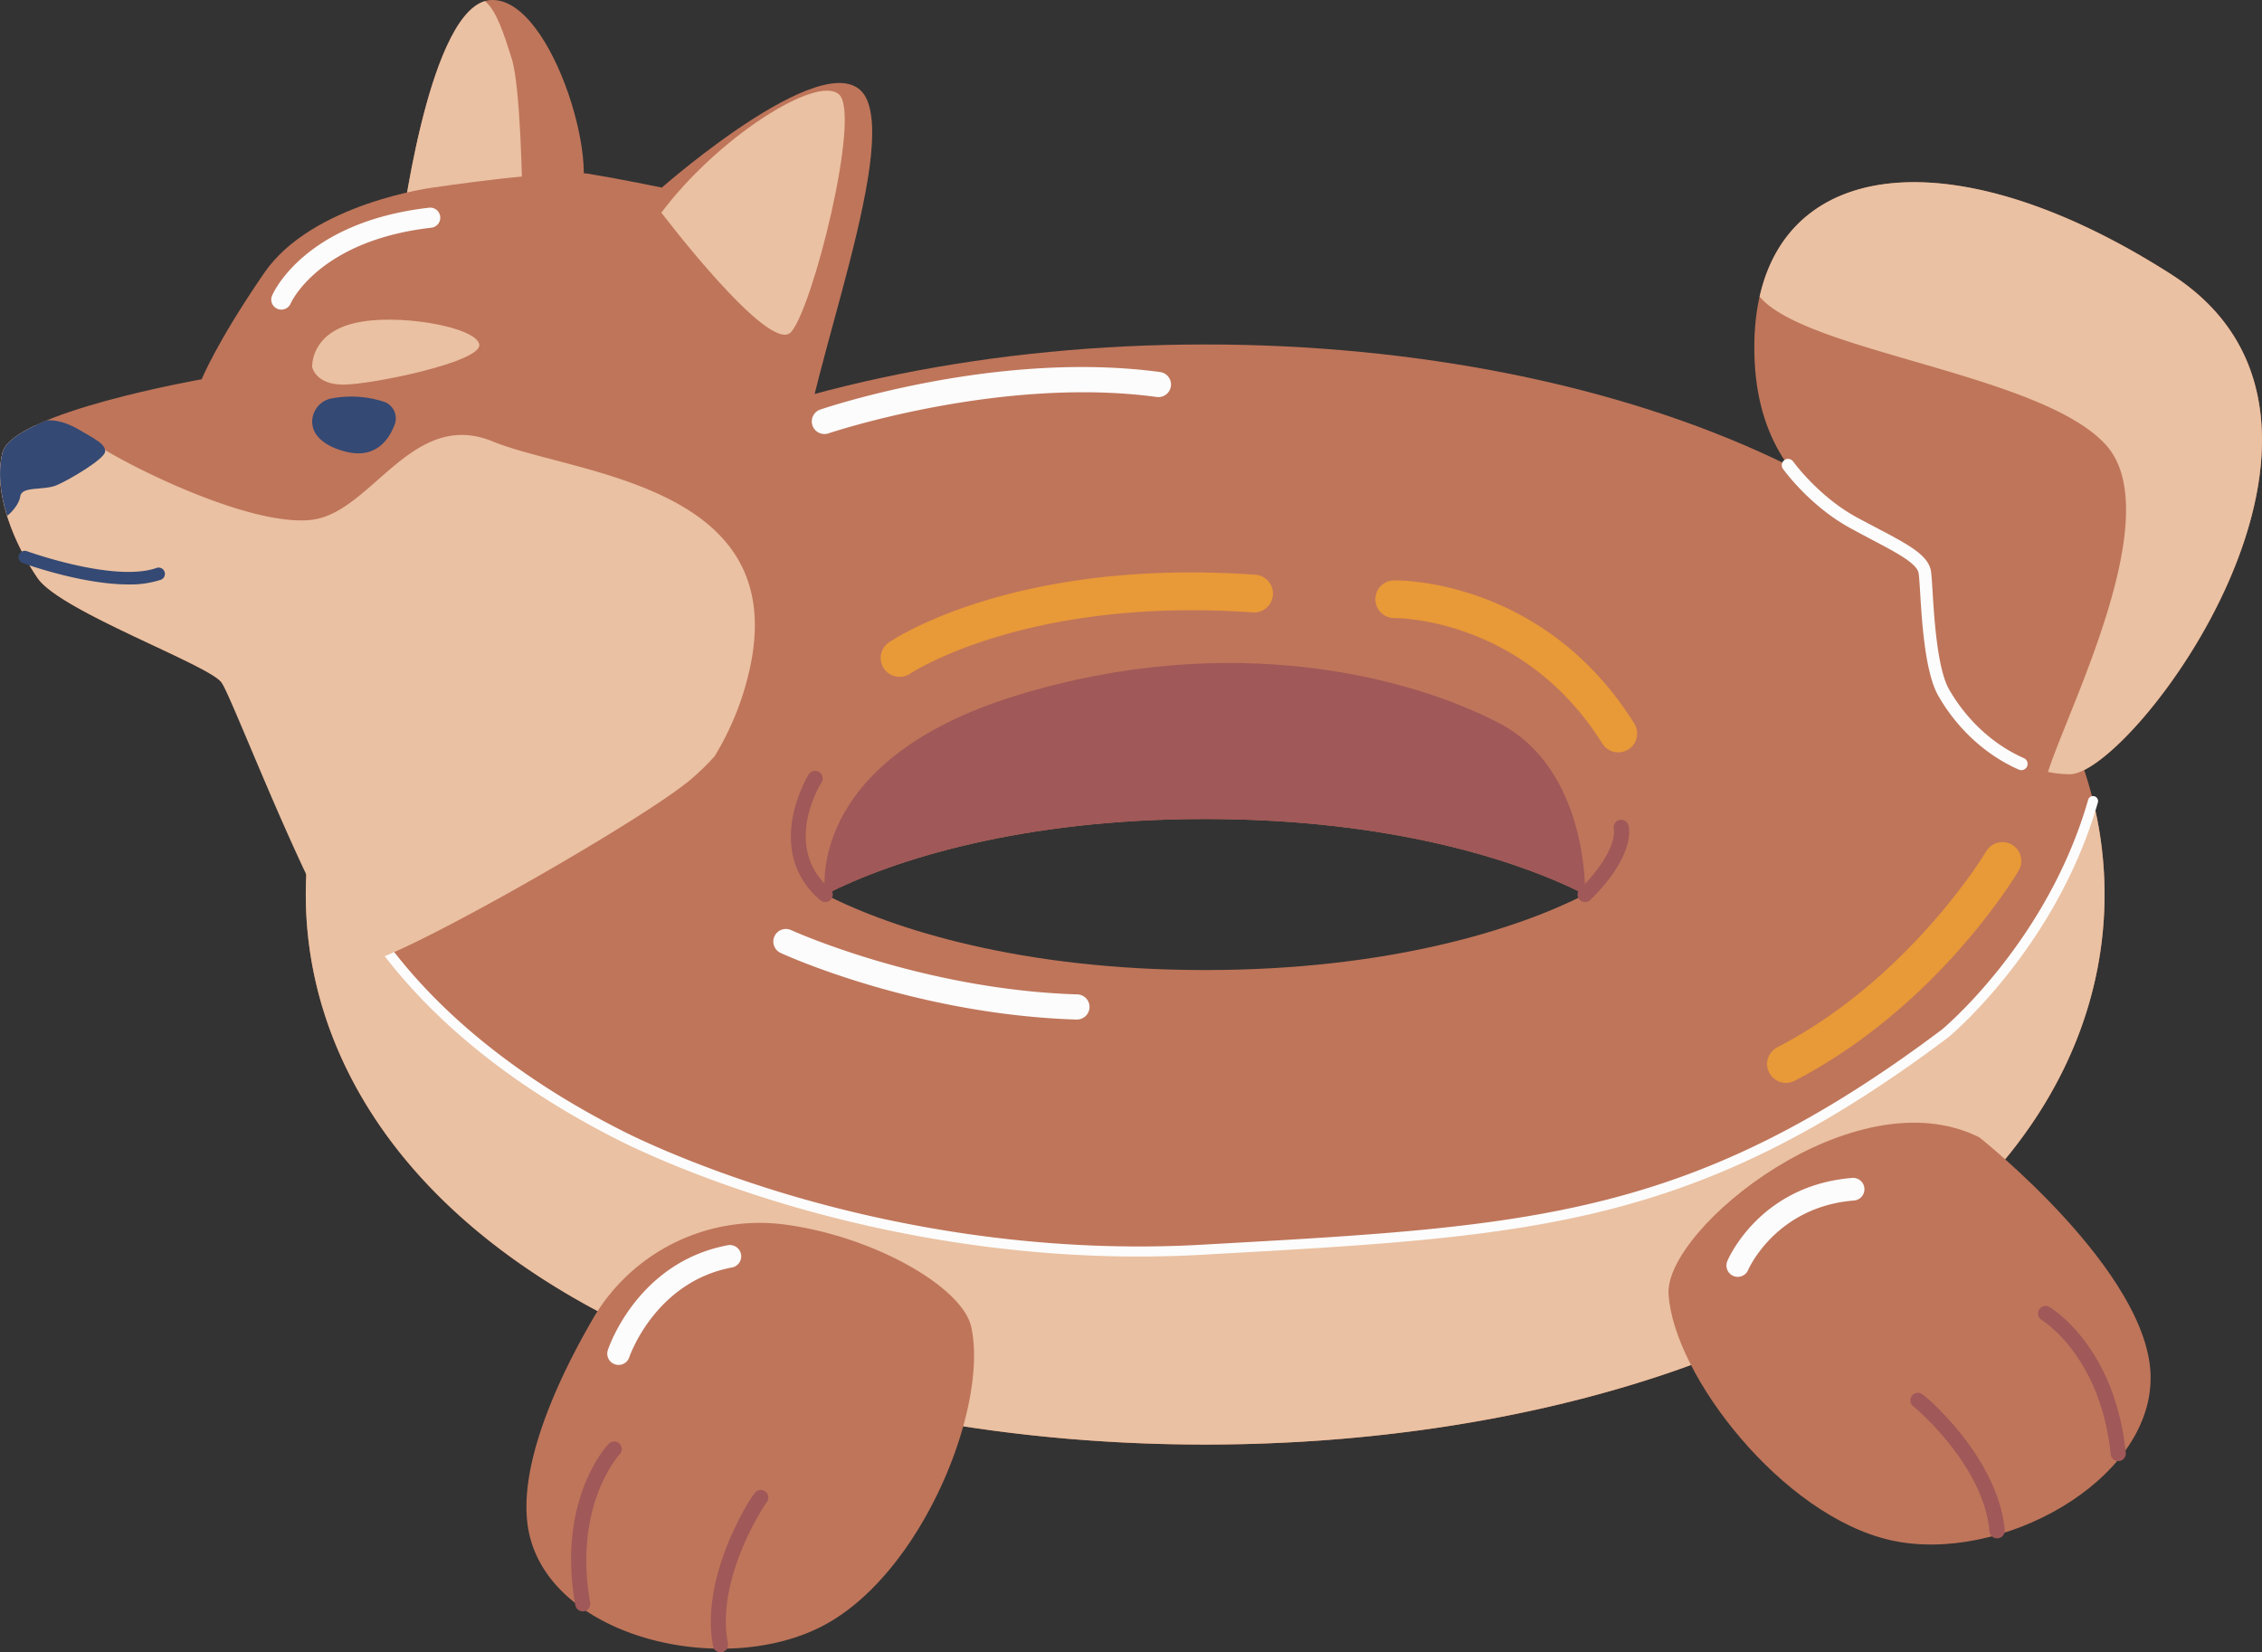 <svg xmlns="http://www.w3.org/2000/svg" width="1080" height="788.95" viewBox="0 0 1080 788.95"><rect x="0" y="0" width="1080" height="788.95" fill="#333333" stroke="none"/><g id="Layer_2" data-name="Layer 2"><g id="Swimming_circle01_550241254"><g id="Swimming_circle01_550241254-2" data-name="Swimming_circle01_550241254"><path d="M191 114.32S204.5 1.21 234.54.0s55 87.58 39.42 98.54S191 114.32 191 114.32z" fill="#bf755a"/><path d="M191 114.32s33.4-2.39 58.6-7.63c-.18-18.58-1.06-65.62-5.36-79C240.68 16.48 237.08 5 231.54.53 203.6 8.79 191 114.32 191 114.32z" fill="#eac1a2"/><path d="M951.11 293.43c-26.07-29.12-61-54.13-103.77-74.34-74.52-35.21-171.1-54.61-271.93-54.61S378 183.88 303.48 219.09c-42.78 20.21-77.69 45.22-103.76 74.34C164.57 332.69 146 378.93 146 427.13s18.58 94.45 53.73 133.71c26.07 29.12 61 54.13 103.76 74.34 74.53 35.21 171.1 54.6 271.93 54.6s197.41-19.39 271.93-54.6C890.13 615 925 590 951.11 560.84c35.14-39.26 53.72-85.5 53.72-133.71S986.25 332.69 951.11 293.43zM575.41 463.2c-87.85.0-148.94-19.52-181.41-36.07 32.47-16.54 93.56-36.06 181.41-36.06s149 19.52 181.42 36.06C724.36 443.68 663.27 463.2 575.41 463.2z" fill="#bf755a"/><path d="M951.11 471.32c-26.07 29.12-61 54.13-103.77 74.35-74.52 35.21-162.05 45.61-262.78 50.21-130.58 6-206.55-15-281.08-50.21-42.78-20.22-77.69-45.23-103.76-74.35-24.09-26.91-40.39-57.09-48.27-88.94A186.35 186.35.0 0 0 146 427.13c0 48.21 18.58 94.45 53.73 133.71 26.07 29.12 61 54.13 103.76 74.34 74.53 35.21 171.1 54.6 271.93 54.6s197.41-19.39 271.93-54.6C890.13 615 925 590 951.11 560.84c35.14-39.26 53.72-85.5 53.72-133.71a185.85 185.85.0 0 0-5.46-44.75C991.5 414.23 975.2 444.41 951.11 471.32z" fill="#eac1a2"/><path d="M716 345.43c-42.66-22.38-128.68-44.76-230.78-13.29s-91.22 95-91.22 95c32.47-16.54 93.56-36.06 181.41-36.06s149 19.52 181.42 36.06C756.83 427.13 758.66 367.81 716 345.43z" fill="#a05858"/><path d="M756.83 430.74a3.6 3.6.0 0 1-2.54-6.16c18.22-18.09 16.32-28.41 16.29-28.51a3.6 3.6.0 1 1 6.93-2c.41 1.4 3.3 14.32-18.14 35.6A3.58 3.58.0 0 1 756.83 430.74z" fill="#a05858"/><path d="M543.65 6e2c-69.32.0-129.12-13.15-169-25.05C325.25 560.19 294.8 544.14 294.5 544c-70.59-35.81-106.35-77.65-123.92-106.43-19.14-31.38-21.43-54-21.52-54.95a2.4 2.4.0 1 1 4.78-.45h0c0 .22 2.35 22.69 21 53.18 17.26 28.18 52.41 69.15 121.85 104.38.34.18 30.47 16 79.44 30.64 45.16 13.45 116 28.53 197.28 24l5.92-.33c152.14-8.52 228.5-12.79 347.83-102.41.42-.35 50.42-41.87 69.88-109.87a2.41 2.41.0 0 1 4.63 1.32c-19.89 69.5-71 111.91-71.55 112.33-120.57 90.56-197.42 94.86-350.52 103.42l-5.92.34Q558.42 6e2 543.65 6e2z" fill="#fcfcfc"/><path d="M429.52 323.19a9 9 0 0 1-5.12-16.43c2.41-1.66 60.33-40.38 175-32.33a9 9 0 1 1-1.27 18c-107.82-7.58-163 28.86-163.53 29.23A9 9 0 0 1 429.52 323.19z" fill="#e89938"/><path d="M393.66 207.24a6 6 0 0 1-1.93-11.7c3.42-1.16 84.76-28.37 162.17-17.89a6 6 0 0 1-1.61 11.91c-74.64-10.11-155.89 17.09-156.7 17.36A5.92 5.92.0 0 1 393.66 207.24z" fill="#fcfcfc"/><path d="M852.73 517.08a9 9 0 0 1-4.15-17c63.27-32.79 99.37-92.94 99.73-93.55a9 9 0 0 1 15.52 9.17c-1.55 2.64-39 65.15-107 100.38A8.94 8.94.0 0 1 852.73 517.08z" fill="#e89938"/><path d="M394 430.74a3.62 3.62.0 0 1-2.35-.87c-27.73-23.9-5.86-59.57-5.63-59.93a3.61 3.61.0 1 1 6.11 3.83c-.8 1.28-18.77 30.82 4.23 50.63a3.61 3.61.0 0 1-2.36 6.34z" fill="#a05858"/><path d="M772.62 359.26A9 9 0 0 1 765 355c-37.72-60.28-98.54-59.86-99.15-59.87a9 9 0 1 1-.33-18c2.91-.06 71.69-.5 114.76 68.32a9 9 0 0 1-7.63 13.8z" fill="#e89938"/><path d="M514.13 486.84h-.2c-76.56-2.42-138.6-30.6-141.2-31.8a6 6 0 1 1 5-10.91c.62.28 62.53 28.36 136.56 30.69a6 6 0 0 1-.18 12z" fill="#fcfcfc"/><path d="M374.37 584.67a92.16 92.16.0 0 0-91.59 45.58c-16.67 28.86-38 74-29.49 104.63 13.33 48.26 94 66.26 140.71 40.86s78.11-104.36 69.7-142.19C459.51 614.71 417.51 590.35 374.37 584.67z" fill="#bf755a"/><path d="M278.22 769.43a3.61 3.61.0 0 1-3.54-3c-8.93-50.19 14.93-76 15.95-77a3.6 3.6.0 0 1 5.23 5c-.25.28-22.33 24.44-14.09 70.8a3.6 3.6.0 0 1-2.91 4.18A3.55 3.55.0 0 1 278.22 769.43z" fill="#a05858"/><path d="M344 789a3.59 3.59.0 0 1-3.53-2.91c-3.45-17.75 2-36.52 7.11-49.14 4.87-11.94 11.75-23.58 13.66-24.85a3.6 3.6.0 0 1 4.59 5.5c-1.12 1.6-24.25 36.41-18.28 67.11a3.61 3.61.0 0 1-2.85 4.23A4.23 4.23.0 0 1 344 789zm21.24-70.9zm0 0z" fill="#a05858"/><path d="M945.08 543.11s81.29 64.3 81.74 114.37-72.2 89.57-124 78S799 656.61 796.66 617.93C794.78 586.48 885.66 513.21 945.08 543.11z" fill="#bf755a"/><path d="M1011.36 697.69a3.62 3.62.0 0 1-3.59-3.24c-4.85-47.11-32.73-64-33-64.18a3.61 3.61.0 0 1 3.66-6.22c1.27.75 31.31 19 36.53 69.67a3.6 3.6.0 0 1-3.22 3.95z" fill="#a05858"/><path d="M953.47 734.56a3.61 3.61.0 0 1-3.59-3.29c-2.7-31.16-34.52-58.26-36-59.5a3.61 3.61.0 0 1 2.91-6.55c2.19.7 12 10 20 20.13 8.43 10.73 18.79 27.29 20.36 45.3a3.61 3.61.0 0 1-3.28 3.9zm-38.92-62.47h0zm0 0z" fill="#a05858"/><path d="M928 322.27s-6.33-29.61-9-48.94-82.37-21.07-81.39-109S927.11 61 1036.51 130.91s-18.47 238.88-48.3 238.8S922.54 340.85 928 322.27z" fill="#bf755a"/><path d="M1036.51 130.91c-99.23-63.45-181.26-56.7-196.38 10.75 22.27 26.52 134.23 36.63 165.25 70.68 29.89 32.8-17.9 125.81-27.57 156.26a54 54 0 0 0 10.4 1.11C1018 369.79 1145.9 200.86 1036.51 130.91z" fill="#eac1a2"/><path d="M965.08 367.73a3.09 3.09.0 0 1-1.21-.25c-15.67-6.89-29.3-19.38-38.38-35.16-6.35-11.05-7.83-35.05-8.71-49.39-.26-4.2-.47-7.52-.71-9.16-.71-4.71-10.51-9.86-22.91-16.37-2.92-1.54-6-3.18-9.33-5-19.64-10.61-32-27.8-32.56-28.53a3 3 0 1 1 4.89-3.49c.12.17 12.15 16.81 30.52 26.74 3.27 1.76 6.38 3.39 9.28 4.92 15 7.87 24.89 13.07 26 20.8.28 1.9.5 5.33.76 9.68.8 12.91 2.28 36.94 7.93 46.76C939.14 344 951.78 355.6 966.29 362a3 3 0 0 1-1.21 5.75z" fill="#fcfcfc"/><path d="M206.67 89.57S149 97.05 126.15 130.32s-29.86 50.79-29.86 50.79S6 196.93 1.17 216.15s6 44.17 16.83 59.94 81.71 41.32 87.72 49.73 57.06 66.44 72.17 65.65 129.53.0 152.31-19.62c47.4-40.75 57.93-113.33 53.12-143.37s44.3-147.92 30.75-180.56S316 89.57 316 89.57 295.59 85.36 281.17 83 206.67 89.57 206.67 89.57z" fill="#bf755a"/><path d="M235.25 210.78c-38.46-15.77-57.67 33.8-86.2 37.4S62.52 223.43 44.49 211.33c-6.79-4.56-18.67-9.27-27.48-8.27-8.58 4.05-14.68 8.48-15.84 13.09-4.8 19.23 6 44.17 16.83 59.94s81.71 41.32 87.72 49.73S158.86 460.38 174 459.59s133.44-68.15 156.22-87.74a125.28 125.28.0 0 0 10.93-10.67 136.4 136.4.0 0 0 17.08-43C376.62 230.79 273.72 226.55 235.25 210.78z" fill="#eac1a2"/><path d="M158.35 190.24a50.61 50.61.0 0 1 24.85 1.56 8.36 8.36.0 0 1 5.23 10.94c-2.81 7.41-9.33 16.8-24 12.77-7-1.91-11-4.75-13.25-7.79C146.3 201.17 150.32 191.71 158.35 190.24z" fill="#344973"/><path d="M50.2 215.56c0-3.49-3.79-5.35-13-10.68-7.79-4.51-13.45-4.29-15-4.12-11.27 4.66-19.67 9.89-21 15.39-2.32 9.29-1 19.9 2.21 30.17 3.11-2.4 5.94-6.51 6.26-9.25.6-5.11 11.12-2.71 17.43-5.41S50.2 219 50.2 215.56z" fill="#344973"/><path d="M149.05 175.25s-1-15.59 19.55-20.8 58.78 1.64 60.23 10-51.57 19.21-64.91 19.21S149.05 175.25 149.05 175.25z" fill="#eac1a2"/><path d="M315.78 101.55s51.54 67.92 61.82 57.1 33.7-103.93 23-113.56S342.22 66.1 315.78 101.55z" fill="#eac1a2"/><path d="M134.32 147.84a4.8 4.8.0 0 1-4.42-6.69c.61-1.43 15.59-35.1 74.77-41.95a4.81 4.81.0 1 1 1.1 9.55c-53.68 6.22-66.9 35.87-67 36.17A4.81 4.81.0 0 1 134.32 147.84z" fill="#fcfcfc"/><path d="M295.35 651.76a5.31 5.31.0 0 1-1.7-.28 5.39 5.39.0 0 1-3.43-6.83c.56-1.7 14.3-41.81 57-50a5.41 5.41.0 1 1 2 10.62c-36.51 7-48.64 42.42-48.76 42.78A5.41 5.41.0 0 1 295.35 651.76z" fill="#fcfcfc"/><path d="M829.71 609.7a5.42 5.42.0 0 1-5-7.51c.62-1.48 15.8-36.32 59.84-39.74a5.41 5.41.0 0 1 .84 10.78c-37.54 2.92-50.59 32.86-50.72 33.16A5.4 5.4.0 0 1 829.71 609.7z" fill="#fcfcfc"/><path d="M61.27 279.07c-22.08.0-49-9.71-50.46-10.23a3 3 0 1 1 2.06-5.64c.41.15 41.8 15.05 61.87 8a3 3 0 1 1 2 5.66A47 47 0 0 1 61.27 279.07z" fill="#344973"/></g></g></g></svg>